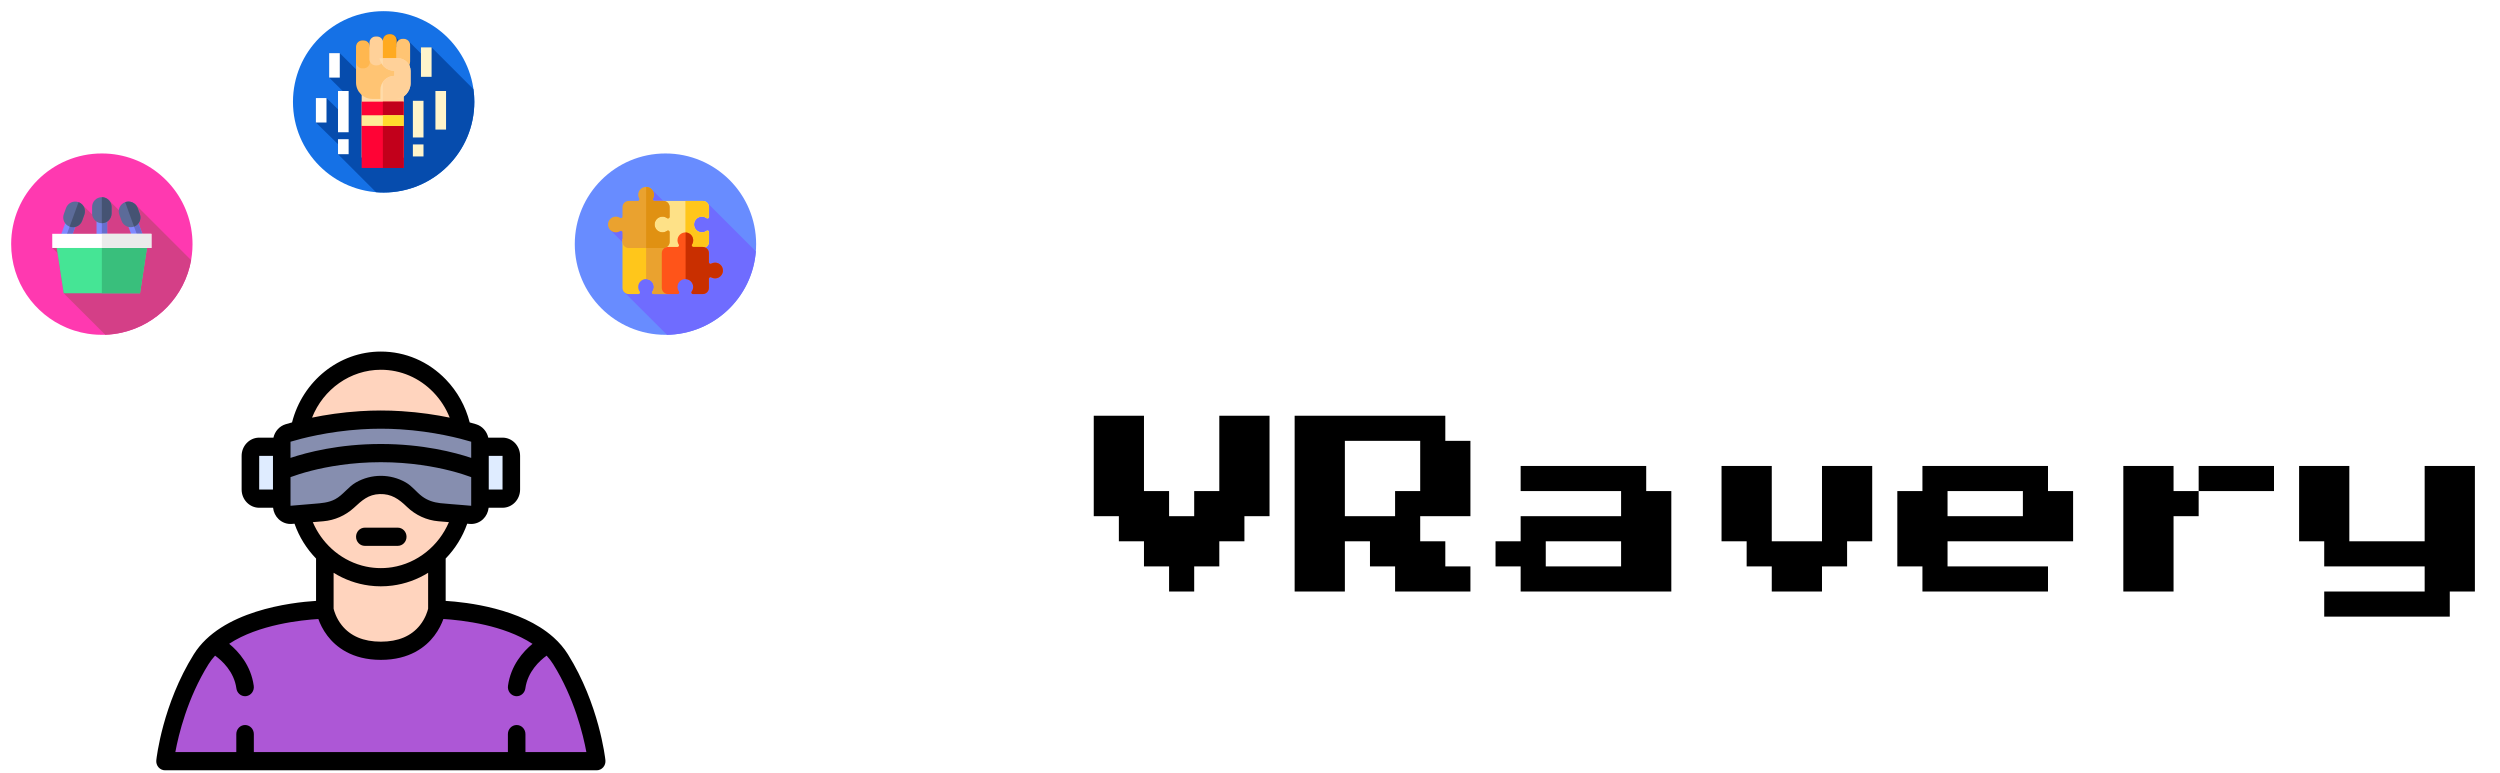 <svg width="896" height="277" viewBox="0 0 896 277" fill="none" xmlns="http://www.w3.org/2000/svg">
<path d="M419 212V203H410V194H401V185H392V149H410V176H419V185H428V176H437V149H455V185H446V194H437V203H428V212H419ZM464 212V149H518V158H527V185H509V194H518V203H527V212H500V203H491V194H482V212H464ZM482 185H500V176H509V158H482V185ZM545 212V203H536V194H545V185H581V176H545V167H590V176H599V212H545ZM554 203H581V194H554V203ZM635 212V203H626V194H617V167H635V194H653V167H671V194H662V203H653V212H635ZM689 212V203H680V176H689V167H734V176H743V194H698V203H734V212H689ZM698 185H725V176H698V185ZM779 176H788V185H779V212H761V167H779V176ZM815 167V176H788V167H815ZM833 221V212H869V203H833V194H824V167H842V194H869V167H887V212H878V221H833Z" fill="black"/>
<path d="M213.855 272.813H59.144C59.144 272.813 61.19 253.747 72.106 236.261C83.023 218.777 116.418 218.493 116.418 218.493V198.799C121.714 203.815 128.767 206.88 136.505 206.88C144.238 206.88 151.285 203.823 156.582 198.813V218.493C156.582 218.493 189.976 218.777 200.894 236.261C211.811 253.746 213.855 272.813 213.855 272.813Z" fill="#AD57D6"/>
<path d="M156.584 198.813V218.493C156.584 218.493 154.16 233.237 136.5 233.237C118.84 233.237 116.419 218.493 116.419 218.493V198.799C121.716 203.815 128.769 206.881 136.506 206.881C144.24 206.881 151.287 203.823 156.584 198.813Z" fill="#FFD4BE"/>
<path d="M136.5 150.384C124.165 150.384 113.612 152.457 107.286 154.064C110.017 139.916 122.061 129.262 136.5 129.262C144.728 129.262 152.181 132.723 157.572 138.316C161.643 142.538 164.54 147.977 165.717 154.064C159.391 152.457 148.837 150.384 136.5 150.384Z" fill="#FFD4BE"/>
<path d="M157.38 183.569L165.221 184.233C161.74 197.294 150.198 206.88 136.5 206.88C122.804 206.88 111.262 197.294 107.781 184.233L115.619 183.569C119.662 183.228 123.434 181.295 126.122 178.143C126.943 177.18 127.981 176.399 129.083 175.768C133.677 173.129 139.322 173.129 143.92 175.768C145.021 176.399 146.059 177.18 146.877 178.143C149.564 181.295 153.338 183.227 157.38 183.569Z" fill="#FFD4BE"/>
<path d="M136.5 150.383C120.948 150.383 108.227 153.68 103.243 155.181C101.899 155.586 100.976 156.863 100.976 158.315V181.268C100.976 183.176 102.546 184.677 104.379 184.521L115.619 183.569C119.663 183.228 123.435 181.294 126.123 178.142C126.942 177.18 127.98 176.399 129.081 175.767C133.678 173.128 139.321 173.128 143.919 175.767C145.019 176.399 146.057 177.18 146.877 178.142C149.564 181.294 153.336 183.228 157.38 183.569L168.621 184.521C170.453 184.677 172.023 183.176 172.023 181.268V158.315C172.023 156.863 171.102 155.586 169.757 155.181C164.772 153.68 152.053 150.383 136.5 150.383Z" fill="#868EAF"/>
<path d="M100.976 178.719H92.896C91.155 178.719 89.742 177.254 89.742 175.447V163.384C89.742 161.576 91.155 160.112 92.896 160.112H100.976V178.719Z" fill="#DFECFF"/>
<path d="M180.103 178.719H172.023V160.112H180.103C181.846 160.112 183.257 161.577 183.257 163.384V175.447C183.257 177.254 181.845 178.719 180.103 178.719Z" fill="#DFECFF"/>
<path d="M216.98 272.452C216.894 271.642 214.725 252.415 203.532 234.488C202.138 232.256 200.43 230.282 198.501 228.536C198.418 228.455 198.33 228.377 198.24 228.305C186.623 218.024 167.288 215.826 159.729 215.358V200.176C163.098 196.707 165.767 192.474 167.449 187.694L168.366 187.771C168.536 187.785 168.704 187.792 168.874 187.792C170.446 187.792 171.978 187.178 173.141 186.065C174.26 184.996 174.963 183.536 175.128 181.981H180.103C183.577 181.981 186.402 179.049 186.402 175.447V163.384C186.402 159.78 183.577 156.85 180.103 156.85H175.002C174.493 154.59 172.84 152.713 170.634 152.048C170.001 151.858 169.231 151.635 168.339 151.392C166.857 145.584 163.931 140.299 159.795 136.008C153.572 129.555 145.3 126 136.5 126C121.53 126 108.456 136.561 104.665 151.39C103.771 151.634 102.998 151.858 102.364 152.048C100.158 152.713 98.506 154.59 97.998 156.85H92.897C89.424 156.85 86.598 159.78 86.598 163.384V175.447C86.598 179.049 89.424 181.981 92.897 181.981H97.871C98.037 183.536 98.741 184.996 99.859 186.065C101.147 187.297 102.888 187.919 104.634 187.771L105.553 187.694C107.235 192.473 109.904 196.707 113.273 200.175V215.357C104.389 215.907 79.235 218.843 69.467 234.488C58.275 252.415 56.107 271.642 56.02 272.452C55.92 273.375 56.205 274.296 56.801 274.988C57.398 275.678 58.25 276.075 59.144 276.075H91.039H151.132C152.869 276.075 147.987 274.613 147.987 272.813C147.987 271.011 152.869 269.551 151.132 269.551H90.978V263.106C90.978 261.304 89.57 259.844 87.833 259.844C86.096 259.844 84.689 261.304 84.689 263.106V269.551H62.842C63.989 263.354 67.141 250.214 74.745 238.034C75.427 236.942 76.216 235.926 77.087 234.976C79.585 236.777 83.889 240.693 84.721 246.723C84.944 248.35 86.29 249.524 87.83 249.524C87.977 249.524 88.128 249.513 88.278 249.49C89.998 249.236 91.193 247.583 90.946 245.801C89.934 238.452 85.52 233.517 82.133 230.732C92.647 223.784 108.226 222.208 114.094 221.855C114.686 223.509 115.694 225.691 117.371 227.889C120.368 231.816 126.119 236.498 136.5 236.498C146.879 236.498 152.632 231.817 155.63 227.889C157.309 225.69 158.317 223.505 158.91 221.851C161.972 222.032 167.68 222.546 173.958 224.003C179.247 225.233 185.616 227.307 190.85 230.753C187.466 233.541 183.072 238.471 182.061 245.801C181.815 247.583 183.009 249.236 184.729 249.49C184.88 249.513 185.03 249.524 185.179 249.524C186.718 249.524 188.063 248.35 188.288 246.723C189.118 240.702 193.411 236.789 195.911 234.983C196.783 235.93 197.574 236.944 198.254 238.034C205.859 250.214 209.012 263.355 210.158 269.551H188.318V263.106C188.318 261.304 186.911 259.844 185.174 259.844C183.438 259.844 182.029 261.304 182.029 263.106V269.551H151.132C149.396 269.551 147.987 271.011 147.987 272.813C147.987 274.613 149.396 276.075 151.132 276.075H213.855C214.75 276.075 215.602 275.678 216.199 274.988C216.795 274.297 217.08 273.375 216.98 272.452ZM180.113 163.384L180.108 175.457C180.108 175.457 180.107 175.457 180.103 175.457H175.168V163.377L180.113 163.384ZM111.834 149.679C115.865 139.492 125.559 132.523 136.5 132.523C143.62 132.523 150.314 135.399 155.349 140.622C157.872 143.24 159.841 146.313 161.171 149.679C156.382 148.692 150.493 147.777 143.896 147.36C138.964 147.042 134.012 147.046 129.079 147.362C122.494 147.78 116.616 148.693 111.834 149.679ZM129.524 153.867C134.168 153.573 138.829 153.577 143.474 153.867C155.47 154.628 164.953 157.132 168.879 158.314V164.107C162.979 162.138 151.508 159.127 136.501 159.127C121.495 159.127 110.022 162.138 104.121 164.107L104.12 158.314C108.047 157.13 117.529 154.628 129.524 153.867ZM92.887 175.447L92.897 163.373H97.832V175.453L92.887 175.447ZM104.121 181.268V178.724V178.719V171C105.717 170.412 108.275 169.55 111.633 168.695C117.09 167.307 125.833 165.65 136.501 165.65C147.169 165.65 155.912 167.307 161.369 168.695C164.724 169.55 167.283 170.412 168.879 171L168.877 181.27L165.484 180.982C162.919 180.724 160.334 180.63 157.773 180.329C155.419 180.052 153.214 179.352 151.273 177.898C149.181 176.332 147.742 174.233 145.441 172.913C142.683 171.329 139.592 170.539 136.5 170.539C133.408 170.539 130.316 171.33 127.558 172.913C124.742 174.528 122.972 177.4 120.116 178.921C117.719 180.197 115.154 180.336 112.533 180.557L104.121 181.268ZM115.875 186.82C119.908 186.479 123.806 184.781 126.84 182.001C129.733 179.349 131.977 177.203 136.102 177.075C140.26 176.948 142.938 178.841 145.83 181.639C148.926 184.632 152.897 186.463 157.125 186.82L160.891 187.138C157.228 195.737 149.514 201.857 140.552 203.294C136.98 203.86 133.307 203.673 129.809 202.727C129.76 202.714 129.711 202.701 129.662 202.687C125.639 201.574 121.948 199.502 118.871 196.69C116.016 194.082 113.688 190.839 112.111 187.138L115.875 186.82ZM136.5 229.975C130.299 229.975 125.579 227.982 122.467 224.053C120.455 221.512 119.736 218.894 119.564 218.152V205.28C123.456 207.705 127.792 209.264 132.316 209.862C135.073 210.23 137.877 210.233 140.633 209.869C145.176 209.278 149.531 207.719 153.439 205.288V218.151C153.258 218.923 152.534 221.526 150.534 224.053C147.421 227.982 142.699 229.975 136.5 229.975Z" fill="black"/>
<path d="M130.754 195.636H142.554C144.29 195.636 145.699 194.175 145.699 192.375C145.699 190.573 144.29 189.113 142.554 189.113H130.754C129.017 189.113 127.609 190.573 127.609 192.375C127.609 194.175 129.017 195.636 130.754 195.636Z" fill="black"/>
<g filter="url(#filter0_d)">
<path d="M170 32.5C170 50.45 155.449 65 137.5 65C119.551 65 105 50.45 105 32.5C105 14.55 119.551 0 137.5 0C155.449 0 170 14.55 170 32.5Z" fill="#1571E6"/>
<path d="M170 32.5C170 30.963 169.891 29.452 169.685 27.972L154.681 12.969H150.872V15.175L146.539 10.83C146.13 10.277 145.474 9.917 144.737 9.917H144.278C143.75 9.917 143.266 10.102 142.882 10.409L141.622 9.016C141.209 8.539 140.602 8.236 139.926 8.236H139.467C138.276 8.236 137.296 9.177 137.228 10.353L136.811 9.849C136.4 9.371 135.793 9.067 135.116 9.067H134.657C133.422 9.067 132.411 10.078 132.411 11.313V11.758L132.028 11.29C131.616 10.794 130.997 10.477 130.306 10.477H129.847C128.612 10.477 127.601 11.487 127.601 12.723V20.842L121.777 15.047H117.968V23.814L122.816 28.612H121.142V35.187L117.016 31.145H113.208V39.911L121.142 47.667V51.264L134.762 64.884C135.665 64.959 136.578 65 137.5 65C155.449 65 170 50.45 170 32.5Z" fill="#064CAD"/>
<path d="M129.622 29.536H144.661V52.453H129.622V29.536Z" fill="#FFDBA9"/>
<path d="M137.222 29.537H144.661V52.453H137.222V29.537Z" fill="#FFD199"/>
<path d="M140.845 31.45H133.438C130.228 31.45 127.601 28.823 127.601 25.613V16.717C127.601 14.655 129.288 12.969 131.349 12.969H142.935C144.996 12.969 146.683 14.655 146.683 16.717V25.613C146.682 28.823 144.056 31.45 140.845 31.45Z" fill="#FFC473"/>
<path d="M146.682 16.716V25.613C146.682 28.823 144.056 31.45 140.845 31.45H137.222V12.968H142.935C144.997 12.968 146.682 14.656 146.682 16.716Z" fill="#FFC473"/>
<path d="M130.306 20.5H129.847C128.612 20.5 127.601 19.49 127.601 18.254V12.723C127.601 11.487 128.612 10.477 129.847 10.477H130.306C131.541 10.477 132.552 11.487 132.552 12.723V18.254C132.552 19.49 131.541 20.5 130.306 20.5Z" fill="#FFB74F"/>
<path d="M135.116 19.431H134.657C133.422 19.431 132.411 18.42 132.411 17.184V11.313C132.411 10.078 133.422 9.067 134.657 9.067H135.116C136.352 9.067 137.362 10.078 137.362 11.313V17.184C137.362 18.42 136.352 19.431 135.116 19.431Z" fill="#FFD199"/>
<path d="M139.927 19.431H139.467C138.232 19.431 137.221 18.42 137.221 17.184V10.482C137.221 9.247 138.232 8.236 139.467 8.236H139.927C141.162 8.236 142.172 9.247 142.172 10.482V17.185C142.172 18.42 141.162 19.431 139.927 19.431Z" fill="#FFAA20"/>
<path d="M144.737 20.28H144.278C143.042 20.28 142.032 19.27 142.032 18.034V12.163C142.032 10.927 143.042 9.917 144.278 9.917H144.737C145.972 9.917 146.983 10.927 146.983 12.163V18.034C146.982 19.269 145.972 20.28 144.737 20.28Z" fill="#FFC473"/>
<path d="M136.325 31.492V28.238C136.325 25.449 138.586 23.189 141.375 23.189V21.378C139.032 21.378 136.951 19.88 136.209 17.658L135.947 16.873H142.608C145.114 16.873 147.145 18.905 147.145 21.41V25.857C147.145 28.77 144.783 31.492 141.869 31.492H136.325Z" fill="#FFDBA9"/>
<path d="M147.144 21.41V25.857C147.144 28.77 144.783 31.492 141.868 31.492H137.222V25.366C138.132 24.05 139.653 23.189 141.375 23.189V21.378C140.203 21.378 139.097 21.003 138.192 20.351C137.834 20.093 137.507 19.792 137.222 19.454V16.873H142.608C145.113 16.873 147.144 18.905 147.144 21.41Z" fill="#FFD199"/>
<path d="M129.622 32.433H144.661V56.199H129.622V32.433Z" fill="#FF0335"/>
<path d="M137.222 32.433H144.661V56.199H137.222V32.433Z" fill="#C2001B"/>
<path d="M129.622 37.314H144.661V41.123H129.622V37.314Z" fill="#FFEC97"/>
<path d="M137.222 37.314H144.661V41.123H137.222V37.314Z" fill="#FFDB2D"/>
<path d="M150.872 12.969H154.681V23.536H150.872V12.969Z" fill="#FFF5CB"/>
<path d="M156.057 28.611H159.865V42.444H156.057V28.611Z" fill="#FFF5CB"/>
<path d="M147.974 32.127H151.782V45.272H147.974V32.127Z" fill="#FFF5CB"/>
<path d="M147.974 47.764H151.782V52.067H147.974V47.764Z" fill="#FFF5CB"/>
<path d="M117.968 15.047H121.777V23.814H117.968V15.047Z" fill="white"/>
<path d="M113.208 31.145H117.016V39.911H113.208V31.145Z" fill="white"/>
<path d="M121.142 28.612H124.95V43.399H121.142V28.612Z" fill="white"/>
<path d="M121.142 45.891H124.95V51.264H121.142V45.891Z" fill="white"/>
</g>
<g filter="url(#filter1_d)">
<path d="M238.5 116C256.449 116 271 101.449 271 83.5C271 65.551 256.449 51 238.5 51C220.551 51 206 65.551 206 83.5C206 101.449 220.551 116 238.5 116Z" fill="#688CFF"/>
<path d="M239.05 115.993C255.874 115.713 269.587 102.652 270.897 86.099L253.398 68.6L247.021 77.313L233.671 63.962L230.877 67.633L242.111 78.867L236.032 84.29L227.022 75.279L218.703 78.42L230.53 90.174L223.759 100.739L239.05 115.993Z" fill="#6F6CFF"/>
<path d="M239.983 101.389V81.602H223.103V99.172C223.103 100.397 224.095 101.389 225.32 101.389H228.811C229.271 101.389 229.549 100.865 229.276 100.494C228.933 100.029 228.73 99.454 228.73 98.831C228.73 97.23 230.067 95.942 231.685 96.021C233.119 96.091 234.293 97.274 234.354 98.709C234.383 99.38 234.175 100.001 233.808 100.498C233.536 100.866 233.818 101.389 234.276 101.389H239.983Z" fill="#FFC61B"/>
<path d="M231.57 81.602V96.022C231.608 96.022 231.646 96.019 231.685 96.021C233.119 96.091 234.293 97.274 234.354 98.709C234.383 99.38 234.175 100.001 233.809 100.498C233.536 100.866 233.818 101.389 234.276 101.389H239.983V81.602H231.57Z" fill="#EAA22F"/>
<path d="M234.331 68.015V84.895H251.901C253.125 84.895 254.118 83.903 254.118 82.679V79.187C254.118 78.727 253.594 78.45 253.223 78.723C252.758 79.066 252.183 79.268 251.56 79.268C249.959 79.268 248.671 77.932 248.75 76.314C248.82 74.879 250.003 73.705 251.438 73.644C252.109 73.616 252.73 73.823 253.226 74.19C253.595 74.462 254.118 74.181 254.118 73.722V70.231C254.118 69.007 253.125 68.015 251.901 68.015H234.331Z" fill="#FEE187"/>
<path d="M251.438 73.644C252.109 73.616 252.73 73.823 253.227 74.19C253.595 74.462 254.118 74.181 254.118 73.723V70.231C254.118 69.007 253.126 68.015 251.901 68.015H245.649V84.895H251.901C253.126 84.895 254.118 83.903 254.118 82.679V79.187C254.118 78.727 253.594 78.45 253.223 78.723C252.758 79.066 252.183 79.268 251.56 79.268C249.959 79.268 248.671 77.932 248.75 76.314C248.82 74.879 250.003 73.705 251.438 73.644Z" fill="#FFC61B"/>
<path d="M237.303 73.644C237.975 73.616 238.595 73.823 239.092 74.19C239.46 74.462 239.983 74.181 239.983 73.722V70.231C239.983 69.007 238.991 68.015 237.766 68.015H234.493C234.063 68.015 233.783 67.551 233.995 67.176C234.271 66.687 234.405 66.106 234.34 65.49C234.202 64.195 233.157 63.145 231.863 63.002C230.166 62.815 228.729 64.139 228.729 65.798C228.729 66.299 228.861 66.769 229.091 67.176C229.303 67.551 229.023 68.015 228.592 68.015H225.319C224.095 68.015 223.103 69.007 223.103 70.231V73.607C223.103 74.058 222.605 74.326 222.226 74.083C221.741 73.772 221.155 73.607 220.528 73.647C219.118 73.739 217.973 74.906 217.905 76.317C217.828 77.933 219.116 79.268 220.715 79.268C221.277 79.268 221.8 79.103 222.238 78.819C222.611 78.577 223.103 78.859 223.103 79.303V82.678C223.103 83.903 224.095 84.895 225.319 84.895H237.766C238.991 84.895 239.983 83.902 239.983 82.678V79.186C239.983 78.727 239.459 78.449 239.089 78.722C238.623 79.065 238.048 79.268 237.425 79.268C235.824 79.268 234.536 77.931 234.615 76.313C234.686 74.879 235.868 73.705 237.303 73.644Z" fill="#EAA22F"/>
<path d="M237.303 73.644C237.975 73.616 238.596 73.823 239.092 74.19C239.46 74.462 239.983 74.181 239.983 73.723V70.231C239.983 69.007 238.991 68.015 237.767 68.015H234.493C234.063 68.015 233.783 67.551 233.995 67.176C234.271 66.686 234.405 66.106 234.34 65.49C234.202 64.195 233.157 63.145 231.863 63.003C231.764 62.992 231.667 62.987 231.57 62.986V84.895H237.767C238.991 84.895 239.983 83.903 239.983 82.679V79.187C239.983 78.727 239.459 78.45 239.089 78.723C238.623 79.066 238.048 79.269 237.425 79.269C235.825 79.269 234.536 77.932 234.616 76.314C234.686 74.879 235.868 73.705 237.303 73.644Z" fill="#E09112"/>
<path d="M248.439 98.709C248.467 99.38 248.26 100.001 247.893 100.498C247.621 100.866 247.902 101.389 248.36 101.389H251.851C253.076 101.389 254.068 100.396 254.068 99.172V95.899C254.068 95.469 254.532 95.189 254.907 95.4C255.396 95.677 255.977 95.811 256.593 95.746C257.888 95.608 258.937 94.563 259.08 93.269C259.268 91.572 257.944 90.135 256.285 90.135C255.783 90.135 255.313 90.267 254.906 90.497C254.532 90.709 254.068 90.429 254.068 89.998V86.725C254.068 85.501 253.076 84.508 251.852 84.508H248.475C248.025 84.508 247.757 84.011 248 83.632C248.31 83.147 248.476 82.561 248.435 81.933C248.343 80.524 247.176 79.379 245.766 79.311C244.149 79.234 242.814 80.522 242.814 82.121C242.814 82.683 242.98 83.205 243.264 83.644C243.505 84.016 243.223 84.508 242.779 84.508H239.404C238.18 84.508 237.188 85.501 237.188 86.725V99.172C237.188 100.397 238.18 101.389 239.404 101.389H242.896C243.356 101.389 243.633 100.865 243.36 100.494C243.017 100.029 242.814 99.454 242.814 98.831C242.814 97.23 244.151 95.942 245.769 96.021C247.204 96.091 248.378 97.274 248.439 98.709Z" fill="#FF5419"/>
<path d="M256.285 90.135C255.783 90.135 255.313 90.267 254.906 90.497C254.532 90.709 254.068 90.429 254.068 89.998V86.725C254.068 85.501 253.076 84.508 251.851 84.508H248.475C248.025 84.508 247.757 84.011 248 83.632C248.31 83.147 248.476 82.561 248.435 81.934C248.343 80.524 247.177 79.379 245.766 79.311C245.751 79.311 245.737 79.312 245.723 79.311V96.022C245.738 96.022 245.753 96.021 245.769 96.021C247.204 96.091 248.378 97.274 248.439 98.709C248.467 99.38 248.26 100.001 247.893 100.498C247.621 100.866 247.902 101.389 248.361 101.389H251.852C253.076 101.389 254.068 100.397 254.068 99.172V95.9C254.068 95.469 254.532 95.189 254.907 95.401C255.396 95.677 255.977 95.812 256.593 95.746C257.888 95.608 258.938 94.564 259.081 93.269C259.267 91.572 257.944 90.135 256.285 90.135Z" fill="#C92F00"/>
</g>
<g clip-path="url(#clip0)" filter="url(#filter2_d)">
<path d="M69 83.534C69 84.18 68.98 84.829 68.94 85.474C68.869 86.67 68.732 87.848 68.535 89.006C68.521 89.086 68.507 89.166 68.494 89.245C66.198 102.111 56.332 112.354 43.673 115.205C41.75 115.639 39.761 115.902 37.726 115.976C37.309 115.992 36.888 116 36.466 116C35.846 116 35.226 115.982 34.607 115.945C33.535 115.884 32.467 115.77 31.406 115.601C29.784 115.345 28.182 114.969 26.616 114.47C25.716 114.182 24.828 113.856 23.956 113.489C12.223 108.577 3.986 96.98 4 83.466C4.019 65.517 18.586 50.981 36.534 51C52.546 51.016 65.841 62.61 68.51 77.854C68.655 78.796 68.798 79.738 68.879 80.688C68.924 81.207 68.957 81.728 68.976 82.248C68.993 82.677 69 83.105 69 83.534Z" fill="#FF39B0"/>
<path d="M68.494 89.245C66.198 102.112 56.333 112.354 43.673 115.205C41.75 115.64 39.762 115.902 37.726 115.976L22.816 101.096L20.613 86.713L18.727 84.872L21.993 79.794L29.312 69.166L33.031 72.881L38.969 67.692L42.585 71.308L48.488 69.24L68.494 89.245Z" fill="#D43F87"/>
<path d="M34.596 71.416H38.404V83.884H34.596V71.416Z" fill="#808AFF"/>
<path d="M36.5 71.416H38.404V83.884H36.5V71.416Z" fill="#666ECC"/>
<path d="M36.5 75.994C34.572 75.994 33.009 74.431 33.009 72.503V70.16C33.009 68.232 34.572 66.669 36.5 66.669C38.428 66.669 39.991 68.232 39.991 70.16V72.503C39.991 74.431 38.428 75.994 36.5 75.994Z" fill="#5C6B99"/>
<path d="M36.5 66.669V75.994C38.428 75.994 39.991 74.431 39.991 72.503V70.16C39.991 68.232 38.428 66.669 36.5 66.669Z" fill="#455373"/>
<path d="M24.733 72.266L28.312 73.569L24.048 85.285L20.469 83.983L24.733 72.266Z" fill="#808AFF"/>
<path d="M22.257 84.633L26.521 72.917L28.311 73.568L24.047 85.285L22.257 84.633Z" fill="#666ECC"/>
<path d="M24.956 77.22C23.144 76.561 22.21 74.557 22.869 72.745L23.67 70.544C24.33 68.732 26.333 67.798 28.145 68.457C29.957 69.117 30.891 71.12 30.232 72.932L29.43 75.133C28.771 76.945 26.768 77.879 24.956 77.22Z" fill="#5C6B99"/>
<path d="M28.145 68.457L24.956 77.22C26.768 77.879 28.771 76.945 29.43 75.133L30.232 72.932C30.891 71.12 29.957 69.117 28.145 68.457Z" fill="#455373"/>
<path d="M44.689 73.57L48.268 72.268L52.532 83.984L48.953 85.286L44.689 73.57Z" fill="#808AFF"/>
<path d="M46.478 72.919L48.268 72.268L52.532 83.984L50.743 84.635L46.478 72.919Z" fill="#666ECC"/>
<path d="M48.044 77.22C46.233 77.879 44.229 76.945 43.57 75.133L42.768 72.932C42.109 71.12 43.043 69.117 44.855 68.457C46.667 67.798 48.67 68.732 49.33 70.544L50.131 72.745C50.79 74.557 49.856 76.561 48.044 77.22Z" fill="#5C6B99"/>
<path d="M44.855 68.457L48.044 77.22C49.856 76.561 50.79 74.557 50.131 72.745L49.33 70.544C48.67 68.732 46.667 67.798 44.855 68.457Z" fill="#455373"/>
<path d="M50.185 101.096H22.816L19.996 82.688H53.004L50.185 101.096Z" fill="#45E595"/>
<path d="M36.5 82.688V101.096H50.185L53.004 82.688H36.5Z" fill="#39BF7C"/>
<path d="M18.727 79.794H54.273V84.872H18.727V79.794Z" fill="white"/>
<path d="M36.5 79.794H54.273V84.872H36.5V79.794Z" fill="#EBEBEB"/>
</g>
<defs>
<filter id="filter0_d" x="101" y="0" width="73" height="73" filterUnits="userSpaceOnUse" color-interpolation-filters="sRGB">
<feFlood flood-opacity="0" result="BackgroundImageFix"/>
<feColorMatrix in="SourceAlpha" type="matrix" values="0 0 0 0 0 0 0 0 0 0 0 0 0 0 0 0 0 0 127 0"/>
<feOffset dy="4"/>
<feGaussianBlur stdDeviation="2"/>
<feColorMatrix type="matrix" values="0 0 0 0 0 0 0 0 0 0 0 0 0 0 0 0 0 0 0.25 0"/>
<feBlend mode="normal" in2="BackgroundImageFix" result="effect1_dropShadow"/>
<feBlend mode="normal" in="SourceGraphic" in2="effect1_dropShadow" result="shape"/>
</filter>
<filter id="filter1_d" x="202" y="51" width="73" height="73" filterUnits="userSpaceOnUse" color-interpolation-filters="sRGB">
<feFlood flood-opacity="0" result="BackgroundImageFix"/>
<feColorMatrix in="SourceAlpha" type="matrix" values="0 0 0 0 0 0 0 0 0 0 0 0 0 0 0 0 0 0 127 0"/>
<feOffset dy="4"/>
<feGaussianBlur stdDeviation="2"/>
<feColorMatrix type="matrix" values="0 0 0 0 0 0 0 0 0 0 0 0 0 0 0 0 0 0 0.25 0"/>
<feBlend mode="normal" in2="BackgroundImageFix" result="effect1_dropShadow"/>
<feBlend mode="normal" in="SourceGraphic" in2="effect1_dropShadow" result="shape"/>
</filter>
<filter id="filter2_d" x="0" y="51" width="73" height="73" filterUnits="userSpaceOnUse" color-interpolation-filters="sRGB">
<feFlood flood-opacity="0" result="BackgroundImageFix"/>
<feColorMatrix in="SourceAlpha" type="matrix" values="0 0 0 0 0 0 0 0 0 0 0 0 0 0 0 0 0 0 127 0"/>
<feOffset dy="4"/>
<feGaussianBlur stdDeviation="2"/>
<feColorMatrix type="matrix" values="0 0 0 0 0 0 0 0 0 0 0 0 0 0 0 0 0 0 0.25 0"/>
<feBlend mode="normal" in2="BackgroundImageFix" result="effect1_dropShadow"/>
<feBlend mode="normal" in="SourceGraphic" in2="effect1_dropShadow" result="shape"/>
</filter>
<clipPath id="clip0">
<rect width="65" height="65" fill="white" transform="translate(4 51)"/>
</clipPath>
</defs>
</svg>
